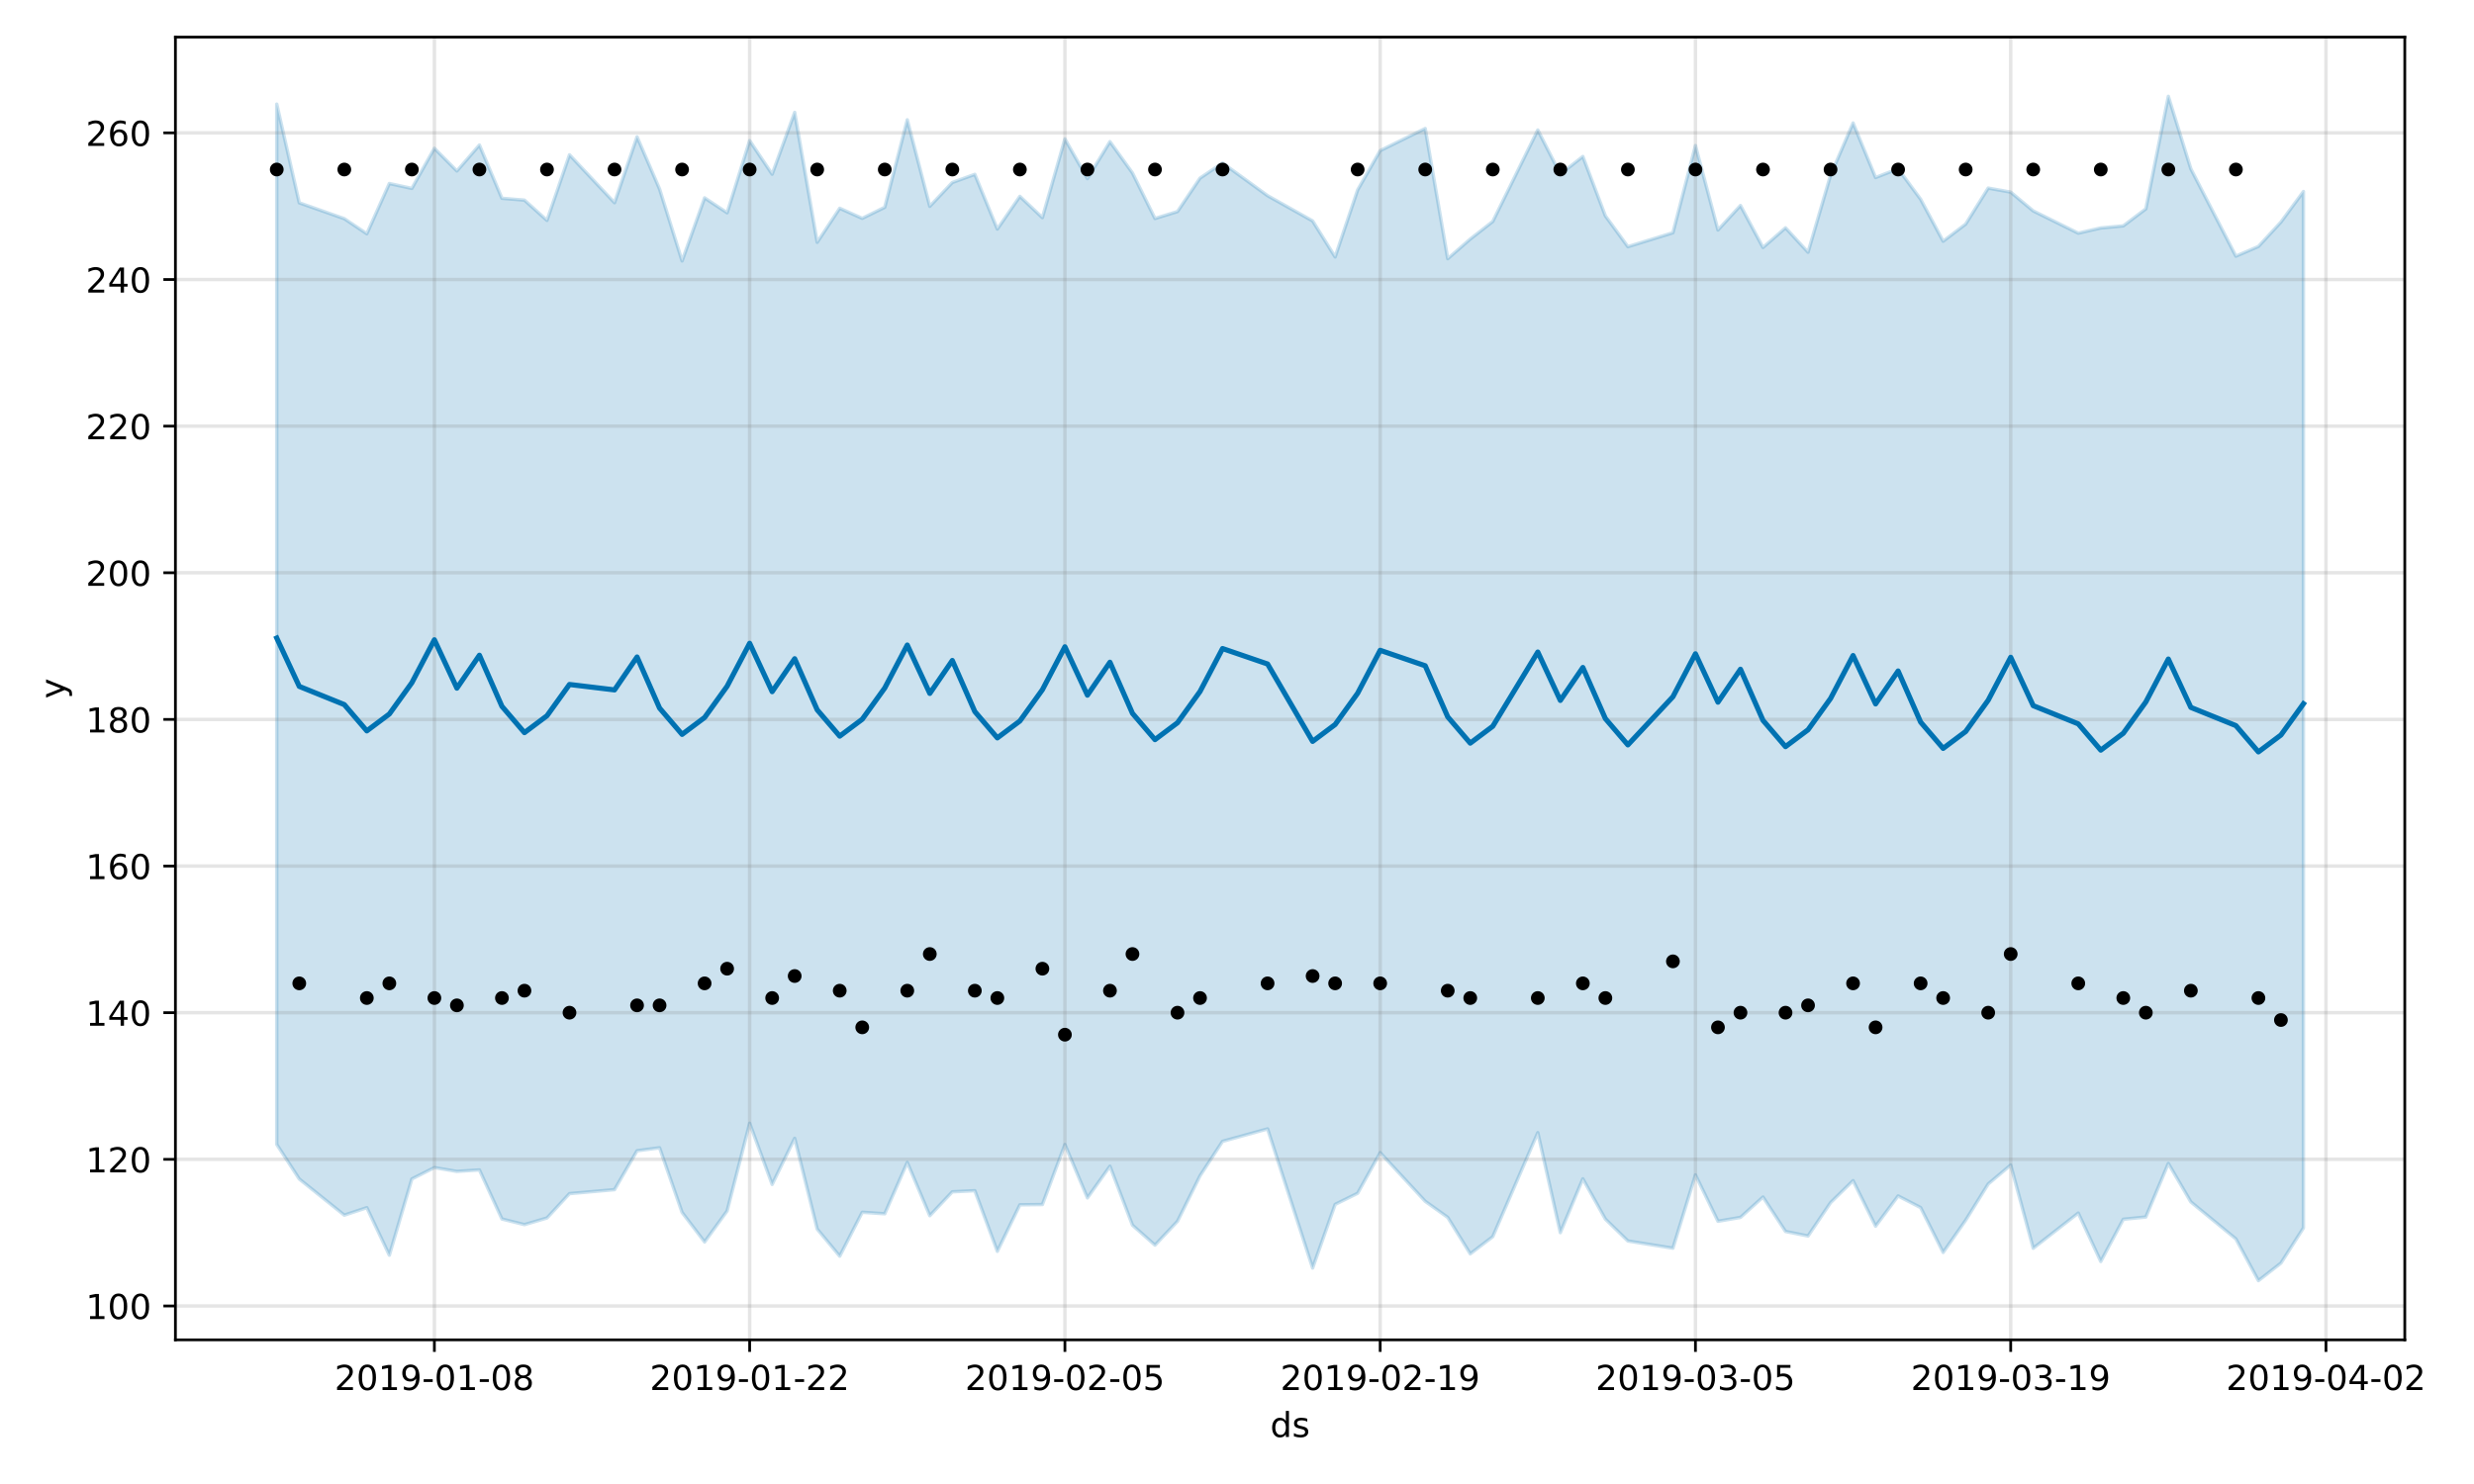 <?xml version="1.0" encoding="utf-8" standalone="no"?>
<!DOCTYPE svg PUBLIC "-//W3C//DTD SVG 1.1//EN"
  "http://www.w3.org/Graphics/SVG/1.1/DTD/svg11.dtd">
<!-- Created with matplotlib (https://matplotlib.org/) -->
<svg height="432pt" version="1.1" viewBox="0 0 720 432" width="720pt" xmlns="http://www.w3.org/2000/svg" xmlns:xlink="http://www.w3.org/1999/xlink">
 <defs>
  <style type="text/css">
*{stroke-linecap:butt;stroke-linejoin:round;}
  </style>
 </defs>
 <g id="figure_1">
  <g id="patch_1">
   <path d="M 0 432 
L 720 432 
L 720 0 
L 0 0 
z
" style="fill:#ffffff;"/>
  </g>
  <g id="axes_1">
   <g id="patch_2">
    <path d="M 51.05 390.04 
L 699.857 390.04 
L 699.857 10.8 
L 51.05 10.8 
z
" style="fill:#ffffff;"/>
   </g>
   <g id="PolyCollection_1">
    <defs>
     <path d="M 80.541 -401.687 
L 80.541 -98.855 
L 87.095 -88.788 
L 100.202 -78.261 
L 106.756 -80.439 
L 113.309 -66.602 
L 119.863 -88.796 
L 126.417 -92.104 
L 132.97 -90.996 
L 139.524 -91.428 
L 146.077 -77.14 
L 152.631 -75.503 
L 159.185 -77.434 
L 165.738 -84.529 
L 178.845 -85.685 
L 185.399 -97.004 
L 191.953 -97.867 
L 198.506 -79.054 
L 205.06 -70.454 
L 211.613 -79.488 
L 218.167 -105.018 
L 224.721 -87.207 
L 231.274 -100.626 
L 237.828 -74.21 
L 244.381 -66.325 
L 250.935 -79.098 
L 257.489 -78.66 
L 264.042 -93.607 
L 270.596 -78.102 
L 277.15 -85.058 
L 283.703 -85.381 
L 290.257 -67.734 
L 296.81 -81.264 
L 303.364 -81.347 
L 309.918 -98.823 
L 316.471 -83.287 
L 323.025 -92.507 
L 329.578 -75.344 
L 336.132 -69.536 
L 342.686 -76.483 
L 349.239 -89.72 
L 355.793 -99.746 
L 368.9 -103.368 
L 382.007 -62.872 
L 388.561 -81.388 
L 395.114 -84.634 
L 401.668 -96.456 
L 414.775 -82.291 
L 421.329 -77.607 
L 427.883 -67.001 
L 434.436 -71.995 
L 447.543 -102.276 
L 454.097 -73.165 
L 460.651 -88.835 
L 467.204 -77.113 
L 473.758 -70.744 
L 486.865 -68.643 
L 493.419 -89.986 
L 499.972 -76.484 
L 506.526 -77.602 
L 513.079 -83.536 
L 519.633 -73.512 
L 526.187 -72.193 
L 532.74 -81.892 
L 539.294 -88.309 
L 545.847 -75.052 
L 552.401 -83.855 
L 558.955 -80.463 
L 565.508 -67.407 
L 572.062 -76.775 
L 578.616 -87.332 
L 585.169 -92.849 
L 591.723 -68.618 
L 604.83 -78.861 
L 611.384 -64.766 
L 617.937 -77.063 
L 624.491 -77.712 
L 631.044 -93.307 
L 637.598 -82.11 
L 650.705 -71.344 
L 657.259 -59.198 
L 663.812 -64.305 
L 670.366 -74.539 
L 670.366 -376.246 
L 670.366 -376.246 
L 663.812 -367.356 
L 657.259 -360.255 
L 650.705 -357.429 
L 637.598 -382.847 
L 631.044 -403.962 
L 624.491 -371.191 
L 617.937 -366.252 
L 611.384 -365.644 
L 604.83 -364.129 
L 591.723 -370.604 
L 585.169 -376.071 
L 578.616 -377.251 
L 572.062 -366.767 
L 565.508 -361.782 
L 558.955 -373.998 
L 552.401 -382.877 
L 545.847 -380.323 
L 539.294 -396.207 
L 532.74 -380.974 
L 526.187 -358.577 
L 519.633 -365.683 
L 513.079 -359.951 
L 506.526 -372.178 
L 499.972 -365.04 
L 493.419 -389.622 
L 486.865 -364.248 
L 473.758 -360.193 
L 467.204 -369.163 
L 460.651 -386.449 
L 454.097 -381.29 
L 447.543 -394.155 
L 434.436 -367.526 
L 427.883 -362.411 
L 421.329 -356.688 
L 414.775 -394.592 
L 401.668 -388.151 
L 395.114 -376.71 
L 388.561 -357.204 
L 382.007 -367.693 
L 368.9 -375.041 
L 355.793 -384.561 
L 349.239 -380.145 
L 342.686 -370.416 
L 336.132 -368.397 
L 329.578 -381.655 
L 323.025 -390.763 
L 316.471 -379.998 
L 309.918 -391.562 
L 303.364 -368.648 
L 296.81 -374.839 
L 290.257 -365.319 
L 283.703 -381.246 
L 277.15 -378.876 
L 270.596 -371.935 
L 264.042 -397.124 
L 257.489 -371.662 
L 250.935 -368.442 
L 244.381 -371.371 
L 237.828 -361.464 
L 231.274 -399.286 
L 224.721 -381.29 
L 218.167 -391.062 
L 211.613 -370.054 
L 205.06 -374.403 
L 198.506 -356.038 
L 191.953 -376.979 
L 185.399 -392.167 
L 178.845 -372.989 
L 165.738 -386.935 
L 159.185 -367.844 
L 152.631 -373.746 
L 146.077 -374.28 
L 139.524 -389.777 
L 132.97 -382.23 
L 126.417 -388.834 
L 119.863 -377.155 
L 113.309 -378.583 
L 106.756 -363.957 
L 100.202 -368.35 
L 87.095 -372.964 
L 80.541 -401.687 
z
" id="m3736858518" style="stroke:#0072b2;stroke-opacity:0.2;"/>
    </defs>
    <g clip-path="url(#pa69d26c809)">
     <use style="fill:#0072b2;fill-opacity:0.2;stroke:#0072b2;stroke-opacity:0.2;" x="0" xlink:href="#m3736858518" y="432"/>
    </g>
   </g>
   <g id="matplotlib.axis_1">
    <g id="xtick_1">
     <g id="line2d_1">
      <path clip-path="url(#pa69d26c809)" d="M 126.417 390.04 
L 126.417 10.8 
" style="fill:none;stroke:#808080;stroke-linecap:square;stroke-opacity:0.2;"/>
     </g>
     <g id="line2d_2">
      <defs>
       <path d="M 0 0 
L 0 3.5 
" id="m676ea381b7" style="stroke:#000000;stroke-width:0.8;"/>
      </defs>
      <g>
       <use style="stroke:#000000;stroke-width:0.8;" x="126.417" xlink:href="#m676ea381b7" y="390.04"/>
      </g>
     </g>
     <g id="text_1">
      <!-- 2019-01-08 -->
      <defs>
       <path d="M 19.188 8.297 
L 53.609 8.297 
L 53.609 0 
L 7.328 0 
L 7.328 8.297 
Q 12.938 14.109 22.625 23.891 
Q 32.328 33.688 34.812 36.531 
Q 39.547 41.844 41.422 45.531 
Q 43.312 49.219 43.312 52.781 
Q 43.312 58.594 39.234 62.25 
Q 35.156 65.922 28.609 65.922 
Q 23.969 65.922 18.812 64.312 
Q 13.672 62.703 7.812 59.422 
L 7.812 69.391 
Q 13.766 71.781 18.938 73 
Q 24.125 74.219 28.422 74.219 
Q 39.75 74.219 46.484 68.547 
Q 53.219 62.891 53.219 53.422 
Q 53.219 48.922 51.531 44.891 
Q 49.859 40.875 45.406 35.406 
Q 44.188 33.984 37.641 27.219 
Q 31.109 20.453 19.188 8.297 
z
" id="DejaVuSans-50"/>
       <path d="M 31.781 66.406 
Q 24.172 66.406 20.328 58.906 
Q 16.5 51.422 16.5 36.375 
Q 16.5 21.391 20.328 13.891 
Q 24.172 6.391 31.781 6.391 
Q 39.453 6.391 43.281 13.891 
Q 47.125 21.391 47.125 36.375 
Q 47.125 51.422 43.281 58.906 
Q 39.453 66.406 31.781 66.406 
z
M 31.781 74.219 
Q 44.047 74.219 50.516 64.516 
Q 56.984 54.828 56.984 36.375 
Q 56.984 17.969 50.516 8.266 
Q 44.047 -1.422 31.781 -1.422 
Q 19.531 -1.422 13.062 8.266 
Q 6.594 17.969 6.594 36.375 
Q 6.594 54.828 13.062 64.516 
Q 19.531 74.219 31.781 74.219 
z
" id="DejaVuSans-48"/>
       <path d="M 12.406 8.297 
L 28.516 8.297 
L 28.516 63.922 
L 10.984 60.406 
L 10.984 69.391 
L 28.422 72.906 
L 38.281 72.906 
L 38.281 8.297 
L 54.391 8.297 
L 54.391 0 
L 12.406 0 
z
" id="DejaVuSans-49"/>
       <path d="M 10.984 1.516 
L 10.984 10.5 
Q 14.703 8.734 18.5 7.812 
Q 22.312 6.891 25.984 6.891 
Q 35.75 6.891 40.891 13.453 
Q 46.047 20.016 46.781 33.406 
Q 43.953 29.203 39.594 26.953 
Q 35.25 24.703 29.984 24.703 
Q 19.047 24.703 12.672 31.312 
Q 6.297 37.938 6.297 49.422 
Q 6.297 60.641 12.938 67.422 
Q 19.578 74.219 30.609 74.219 
Q 43.266 74.219 49.922 64.516 
Q 56.594 54.828 56.594 36.375 
Q 56.594 19.141 48.406 8.859 
Q 40.234 -1.422 26.422 -1.422 
Q 22.703 -1.422 18.891 -0.688 
Q 15.094 0.047 10.984 1.516 
z
M 30.609 32.422 
Q 37.25 32.422 41.125 36.953 
Q 45.016 41.5 45.016 49.422 
Q 45.016 57.281 41.125 61.844 
Q 37.25 66.406 30.609 66.406 
Q 23.969 66.406 20.094 61.844 
Q 16.219 57.281 16.219 49.422 
Q 16.219 41.5 20.094 36.953 
Q 23.969 32.422 30.609 32.422 
z
" id="DejaVuSans-57"/>
       <path d="M 4.891 31.391 
L 31.203 31.391 
L 31.203 23.391 
L 4.891 23.391 
z
" id="DejaVuSans-45"/>
       <path d="M 31.781 34.625 
Q 24.75 34.625 20.719 30.859 
Q 16.703 27.094 16.703 20.516 
Q 16.703 13.922 20.719 10.156 
Q 24.75 6.391 31.781 6.391 
Q 38.812 6.391 42.859 10.172 
Q 46.922 13.969 46.922 20.516 
Q 46.922 27.094 42.891 30.859 
Q 38.875 34.625 31.781 34.625 
z
M 21.922 38.812 
Q 15.578 40.375 12.031 44.719 
Q 8.5 49.078 8.5 55.328 
Q 8.5 64.062 14.719 69.141 
Q 20.953 74.219 31.781 74.219 
Q 42.672 74.219 48.875 69.141 
Q 55.078 64.062 55.078 55.328 
Q 55.078 49.078 51.531 44.719 
Q 48 40.375 41.703 38.812 
Q 48.828 37.156 52.797 32.312 
Q 56.781 27.484 56.781 20.516 
Q 56.781 9.906 50.312 4.234 
Q 43.844 -1.422 31.781 -1.422 
Q 19.734 -1.422 13.25 4.234 
Q 6.781 9.906 6.781 20.516 
Q 6.781 27.484 10.781 32.312 
Q 14.797 37.156 21.922 38.812 
z
M 18.312 54.391 
Q 18.312 48.734 21.844 45.562 
Q 25.391 42.391 31.781 42.391 
Q 38.141 42.391 41.719 45.562 
Q 45.312 48.734 45.312 54.391 
Q 45.312 60.062 41.719 63.234 
Q 38.141 66.406 31.781 66.406 
Q 25.391 66.406 21.844 63.234 
Q 18.312 60.062 18.312 54.391 
z
" id="DejaVuSans-56"/>
      </defs>
      <g transform="translate(97.359 404.638)scale(0.1 -0.1)">
       <use xlink:href="#DejaVuSans-50"/>
       <use x="63.623" xlink:href="#DejaVuSans-48"/>
       <use x="127.246" xlink:href="#DejaVuSans-49"/>
       <use x="190.869" xlink:href="#DejaVuSans-57"/>
       <use x="254.492" xlink:href="#DejaVuSans-45"/>
       <use x="290.576" xlink:href="#DejaVuSans-48"/>
       <use x="354.199" xlink:href="#DejaVuSans-49"/>
       <use x="417.822" xlink:href="#DejaVuSans-45"/>
       <use x="453.906" xlink:href="#DejaVuSans-48"/>
       <use x="517.529" xlink:href="#DejaVuSans-56"/>
      </g>
     </g>
    </g>
    <g id="xtick_2">
     <g id="line2d_3">
      <path clip-path="url(#pa69d26c809)" d="M 218.167 390.04 
L 218.167 10.8 
" style="fill:none;stroke:#808080;stroke-linecap:square;stroke-opacity:0.2;"/>
     </g>
     <g id="line2d_4">
      <g>
       <use style="stroke:#000000;stroke-width:0.8;" x="218.167" xlink:href="#m676ea381b7" y="390.04"/>
      </g>
     </g>
     <g id="text_2">
      <!-- 2019-01-22 -->
      <g transform="translate(189.109 404.638)scale(0.1 -0.1)">
       <use xlink:href="#DejaVuSans-50"/>
       <use x="63.623" xlink:href="#DejaVuSans-48"/>
       <use x="127.246" xlink:href="#DejaVuSans-49"/>
       <use x="190.869" xlink:href="#DejaVuSans-57"/>
       <use x="254.492" xlink:href="#DejaVuSans-45"/>
       <use x="290.576" xlink:href="#DejaVuSans-48"/>
       <use x="354.199" xlink:href="#DejaVuSans-49"/>
       <use x="417.822" xlink:href="#DejaVuSans-45"/>
       <use x="453.906" xlink:href="#DejaVuSans-50"/>
       <use x="517.529" xlink:href="#DejaVuSans-50"/>
      </g>
     </g>
    </g>
    <g id="xtick_3">
     <g id="line2d_5">
      <path clip-path="url(#pa69d26c809)" d="M 309.918 390.04 
L 309.918 10.8 
" style="fill:none;stroke:#808080;stroke-linecap:square;stroke-opacity:0.2;"/>
     </g>
     <g id="line2d_6">
      <g>
       <use style="stroke:#000000;stroke-width:0.8;" x="309.918" xlink:href="#m676ea381b7" y="390.04"/>
      </g>
     </g>
     <g id="text_3">
      <!-- 2019-02-05 -->
      <defs>
       <path d="M 10.797 72.906 
L 49.516 72.906 
L 49.516 64.594 
L 19.828 64.594 
L 19.828 46.734 
Q 21.969 47.469 24.109 47.828 
Q 26.266 48.188 28.422 48.188 
Q 40.625 48.188 47.75 41.5 
Q 54.891 34.812 54.891 23.391 
Q 54.891 11.625 47.562 5.094 
Q 40.234 -1.422 26.906 -1.422 
Q 22.312 -1.422 17.547 -0.641 
Q 12.797 0.141 7.719 1.703 
L 7.719 11.625 
Q 12.109 9.234 16.797 8.062 
Q 21.484 6.891 26.703 6.891 
Q 35.156 6.891 40.078 11.328 
Q 45.016 15.766 45.016 23.391 
Q 45.016 31 40.078 35.438 
Q 35.156 39.891 26.703 39.891 
Q 22.75 39.891 18.812 39.016 
Q 14.891 38.141 10.797 36.281 
z
" id="DejaVuSans-53"/>
      </defs>
      <g transform="translate(280.86 404.638)scale(0.1 -0.1)">
       <use xlink:href="#DejaVuSans-50"/>
       <use x="63.623" xlink:href="#DejaVuSans-48"/>
       <use x="127.246" xlink:href="#DejaVuSans-49"/>
       <use x="190.869" xlink:href="#DejaVuSans-57"/>
       <use x="254.492" xlink:href="#DejaVuSans-45"/>
       <use x="290.576" xlink:href="#DejaVuSans-48"/>
       <use x="354.199" xlink:href="#DejaVuSans-50"/>
       <use x="417.822" xlink:href="#DejaVuSans-45"/>
       <use x="453.906" xlink:href="#DejaVuSans-48"/>
       <use x="517.529" xlink:href="#DejaVuSans-53"/>
      </g>
     </g>
    </g>
    <g id="xtick_4">
     <g id="line2d_7">
      <path clip-path="url(#pa69d26c809)" d="M 401.668 390.04 
L 401.668 10.8 
" style="fill:none;stroke:#808080;stroke-linecap:square;stroke-opacity:0.2;"/>
     </g>
     <g id="line2d_8">
      <g>
       <use style="stroke:#000000;stroke-width:0.8;" x="401.668" xlink:href="#m676ea381b7" y="390.04"/>
      </g>
     </g>
     <g id="text_4">
      <!-- 2019-02-19 -->
      <g transform="translate(372.61 404.638)scale(0.1 -0.1)">
       <use xlink:href="#DejaVuSans-50"/>
       <use x="63.623" xlink:href="#DejaVuSans-48"/>
       <use x="127.246" xlink:href="#DejaVuSans-49"/>
       <use x="190.869" xlink:href="#DejaVuSans-57"/>
       <use x="254.492" xlink:href="#DejaVuSans-45"/>
       <use x="290.576" xlink:href="#DejaVuSans-48"/>
       <use x="354.199" xlink:href="#DejaVuSans-50"/>
       <use x="417.822" xlink:href="#DejaVuSans-45"/>
       <use x="453.906" xlink:href="#DejaVuSans-49"/>
       <use x="517.529" xlink:href="#DejaVuSans-57"/>
      </g>
     </g>
    </g>
    <g id="xtick_5">
     <g id="line2d_9">
      <path clip-path="url(#pa69d26c809)" d="M 493.419 390.04 
L 493.419 10.8 
" style="fill:none;stroke:#808080;stroke-linecap:square;stroke-opacity:0.2;"/>
     </g>
     <g id="line2d_10">
      <g>
       <use style="stroke:#000000;stroke-width:0.8;" x="493.419" xlink:href="#m676ea381b7" y="390.04"/>
      </g>
     </g>
     <g id="text_5">
      <!-- 2019-03-05 -->
      <defs>
       <path d="M 40.578 39.312 
Q 47.656 37.797 51.625 33 
Q 55.609 28.219 55.609 21.188 
Q 55.609 10.406 48.188 4.484 
Q 40.766 -1.422 27.094 -1.422 
Q 22.516 -1.422 17.656 -0.516 
Q 12.797 0.391 7.625 2.203 
L 7.625 11.719 
Q 11.719 9.328 16.594 8.109 
Q 21.484 6.891 26.812 6.891 
Q 36.078 6.891 40.938 10.547 
Q 45.797 14.203 45.797 21.188 
Q 45.797 27.641 41.281 31.266 
Q 36.766 34.906 28.719 34.906 
L 20.219 34.906 
L 20.219 43.016 
L 29.109 43.016 
Q 36.375 43.016 40.234 45.922 
Q 44.094 48.828 44.094 54.297 
Q 44.094 59.906 40.109 62.906 
Q 36.141 65.922 28.719 65.922 
Q 24.656 65.922 20.016 65.031 
Q 15.375 64.156 9.812 62.312 
L 9.812 71.094 
Q 15.438 72.656 20.344 73.438 
Q 25.25 74.219 29.594 74.219 
Q 40.828 74.219 47.359 69.109 
Q 53.906 64.016 53.906 55.328 
Q 53.906 49.266 50.438 45.094 
Q 46.969 40.922 40.578 39.312 
z
" id="DejaVuSans-51"/>
      </defs>
      <g transform="translate(464.361 404.638)scale(0.1 -0.1)">
       <use xlink:href="#DejaVuSans-50"/>
       <use x="63.623" xlink:href="#DejaVuSans-48"/>
       <use x="127.246" xlink:href="#DejaVuSans-49"/>
       <use x="190.869" xlink:href="#DejaVuSans-57"/>
       <use x="254.492" xlink:href="#DejaVuSans-45"/>
       <use x="290.576" xlink:href="#DejaVuSans-48"/>
       <use x="354.199" xlink:href="#DejaVuSans-51"/>
       <use x="417.822" xlink:href="#DejaVuSans-45"/>
       <use x="453.906" xlink:href="#DejaVuSans-48"/>
       <use x="517.529" xlink:href="#DejaVuSans-53"/>
      </g>
     </g>
    </g>
    <g id="xtick_6">
     <g id="line2d_11">
      <path clip-path="url(#pa69d26c809)" d="M 585.169 390.04 
L 585.169 10.8 
" style="fill:none;stroke:#808080;stroke-linecap:square;stroke-opacity:0.2;"/>
     </g>
     <g id="line2d_12">
      <g>
       <use style="stroke:#000000;stroke-width:0.8;" x="585.169" xlink:href="#m676ea381b7" y="390.04"/>
      </g>
     </g>
     <g id="text_6">
      <!-- 2019-03-19 -->
      <g transform="translate(556.111 404.638)scale(0.1 -0.1)">
       <use xlink:href="#DejaVuSans-50"/>
       <use x="63.623" xlink:href="#DejaVuSans-48"/>
       <use x="127.246" xlink:href="#DejaVuSans-49"/>
       <use x="190.869" xlink:href="#DejaVuSans-57"/>
       <use x="254.492" xlink:href="#DejaVuSans-45"/>
       <use x="290.576" xlink:href="#DejaVuSans-48"/>
       <use x="354.199" xlink:href="#DejaVuSans-51"/>
       <use x="417.822" xlink:href="#DejaVuSans-45"/>
       <use x="453.906" xlink:href="#DejaVuSans-49"/>
       <use x="517.529" xlink:href="#DejaVuSans-57"/>
      </g>
     </g>
    </g>
    <g id="xtick_7">
     <g id="line2d_13">
      <path clip-path="url(#pa69d26c809)" d="M 676.92 390.04 
L 676.92 10.8 
" style="fill:none;stroke:#808080;stroke-linecap:square;stroke-opacity:0.2;"/>
     </g>
     <g id="line2d_14">
      <g>
       <use style="stroke:#000000;stroke-width:0.8;" x="676.92" xlink:href="#m676ea381b7" y="390.04"/>
      </g>
     </g>
     <g id="text_7">
      <!-- 2019-04-02 -->
      <defs>
       <path d="M 37.797 64.312 
L 12.891 25.391 
L 37.797 25.391 
z
M 35.203 72.906 
L 47.609 72.906 
L 47.609 25.391 
L 58.016 25.391 
L 58.016 17.188 
L 47.609 17.188 
L 47.609 0 
L 37.797 0 
L 37.797 17.188 
L 4.891 17.188 
L 4.891 26.703 
z
" id="DejaVuSans-52"/>
      </defs>
      <g transform="translate(647.862 404.638)scale(0.1 -0.1)">
       <use xlink:href="#DejaVuSans-50"/>
       <use x="63.623" xlink:href="#DejaVuSans-48"/>
       <use x="127.246" xlink:href="#DejaVuSans-49"/>
       <use x="190.869" xlink:href="#DejaVuSans-57"/>
       <use x="254.492" xlink:href="#DejaVuSans-45"/>
       <use x="290.576" xlink:href="#DejaVuSans-48"/>
       <use x="354.199" xlink:href="#DejaVuSans-52"/>
       <use x="417.822" xlink:href="#DejaVuSans-45"/>
       <use x="453.906" xlink:href="#DejaVuSans-48"/>
       <use x="517.529" xlink:href="#DejaVuSans-50"/>
      </g>
     </g>
    </g>
    <g id="text_8">
     <!-- ds -->
     <defs>
      <path d="M 45.406 46.391 
L 45.406 75.984 
L 54.391 75.984 
L 54.391 0 
L 45.406 0 
L 45.406 8.203 
Q 42.578 3.328 38.25 0.953 
Q 33.938 -1.422 27.875 -1.422 
Q 17.969 -1.422 11.734 6.484 
Q 5.516 14.406 5.516 27.297 
Q 5.516 40.188 11.734 48.094 
Q 17.969 56 27.875 56 
Q 33.938 56 38.25 53.625 
Q 42.578 51.266 45.406 46.391 
z
M 14.797 27.297 
Q 14.797 17.391 18.875 11.75 
Q 22.953 6.109 30.078 6.109 
Q 37.203 6.109 41.297 11.75 
Q 45.406 17.391 45.406 27.297 
Q 45.406 37.203 41.297 42.844 
Q 37.203 48.484 30.078 48.484 
Q 22.953 48.484 18.875 42.844 
Q 14.797 37.203 14.797 27.297 
z
" id="DejaVuSans-100"/>
      <path d="M 44.281 53.078 
L 44.281 44.578 
Q 40.484 46.531 36.375 47.5 
Q 32.281 48.484 27.875 48.484 
Q 21.188 48.484 17.844 46.438 
Q 14.5 44.391 14.5 40.281 
Q 14.5 37.156 16.891 35.375 
Q 19.281 33.594 26.516 31.984 
L 29.594 31.297 
Q 39.156 29.25 43.188 25.516 
Q 47.219 21.781 47.219 15.094 
Q 47.219 7.469 41.188 3.016 
Q 35.156 -1.422 24.609 -1.422 
Q 20.219 -1.422 15.453 -0.562 
Q 10.688 0.297 5.422 2 
L 5.422 11.281 
Q 10.406 8.688 15.234 7.391 
Q 20.062 6.109 24.812 6.109 
Q 31.156 6.109 34.562 8.281 
Q 37.984 10.453 37.984 14.406 
Q 37.984 18.062 35.516 20.016 
Q 33.062 21.969 24.703 23.781 
L 21.578 24.516 
Q 13.234 26.266 9.516 29.906 
Q 5.812 33.547 5.812 39.891 
Q 5.812 47.609 11.281 51.797 
Q 16.75 56 26.812 56 
Q 31.781 56 36.172 55.266 
Q 40.578 54.547 44.281 53.078 
z
" id="DejaVuSans-115"/>
     </defs>
     <g transform="translate(369.675 418.317)scale(0.1 -0.1)">
      <use xlink:href="#DejaVuSans-100"/>
      <use x="63.477" xlink:href="#DejaVuSans-115"/>
     </g>
    </g>
   </g>
   <g id="matplotlib.axis_2">
    <g id="ytick_1">
     <g id="line2d_15">
      <path clip-path="url(#pa69d26c809)" d="M 51.05 380.172 
L 699.857 380.172 
" style="fill:none;stroke:#808080;stroke-linecap:square;stroke-opacity:0.2;"/>
     </g>
     <g id="line2d_16">
      <defs>
       <path d="M 0 0 
L -3.5 0 
" id="m60ace1825d" style="stroke:#000000;stroke-width:0.8;"/>
      </defs>
      <g>
       <use style="stroke:#000000;stroke-width:0.8;" x="51.05" xlink:href="#m60ace1825d" y="380.172"/>
      </g>
     </g>
     <g id="text_9">
      <!-- 100 -->
      <g transform="translate(24.962 383.971)scale(0.1 -0.1)">
       <use xlink:href="#DejaVuSans-49"/>
       <use x="63.623" xlink:href="#DejaVuSans-48"/>
       <use x="127.246" xlink:href="#DejaVuSans-48"/>
      </g>
     </g>
    </g>
    <g id="ytick_2">
     <g id="line2d_17">
      <path clip-path="url(#pa69d26c809)" d="M 51.05 337.485 
L 699.857 337.485 
" style="fill:none;stroke:#808080;stroke-linecap:square;stroke-opacity:0.2;"/>
     </g>
     <g id="line2d_18">
      <g>
       <use style="stroke:#000000;stroke-width:0.8;" x="51.05" xlink:href="#m60ace1825d" y="337.485"/>
      </g>
     </g>
     <g id="text_10">
      <!-- 120 -->
      <g transform="translate(24.962 341.284)scale(0.1 -0.1)">
       <use xlink:href="#DejaVuSans-49"/>
       <use x="63.623" xlink:href="#DejaVuSans-50"/>
       <use x="127.246" xlink:href="#DejaVuSans-48"/>
      </g>
     </g>
    </g>
    <g id="ytick_3">
     <g id="line2d_19">
      <path clip-path="url(#pa69d26c809)" d="M 51.05 294.798 
L 699.857 294.798 
" style="fill:none;stroke:#808080;stroke-linecap:square;stroke-opacity:0.2;"/>
     </g>
     <g id="line2d_20">
      <g>
       <use style="stroke:#000000;stroke-width:0.8;" x="51.05" xlink:href="#m60ace1825d" y="294.798"/>
      </g>
     </g>
     <g id="text_11">
      <!-- 140 -->
      <g transform="translate(24.962 298.597)scale(0.1 -0.1)">
       <use xlink:href="#DejaVuSans-49"/>
       <use x="63.623" xlink:href="#DejaVuSans-52"/>
       <use x="127.246" xlink:href="#DejaVuSans-48"/>
      </g>
     </g>
    </g>
    <g id="ytick_4">
     <g id="line2d_21">
      <path clip-path="url(#pa69d26c809)" d="M 51.05 252.111 
L 699.857 252.111 
" style="fill:none;stroke:#808080;stroke-linecap:square;stroke-opacity:0.2;"/>
     </g>
     <g id="line2d_22">
      <g>
       <use style="stroke:#000000;stroke-width:0.8;" x="51.05" xlink:href="#m60ace1825d" y="252.111"/>
      </g>
     </g>
     <g id="text_12">
      <!-- 160 -->
      <defs>
       <path d="M 33.016 40.375 
Q 26.375 40.375 22.484 35.828 
Q 18.609 31.297 18.609 23.391 
Q 18.609 15.531 22.484 10.953 
Q 26.375 6.391 33.016 6.391 
Q 39.656 6.391 43.531 10.953 
Q 47.406 15.531 47.406 23.391 
Q 47.406 31.297 43.531 35.828 
Q 39.656 40.375 33.016 40.375 
z
M 52.594 71.297 
L 52.594 62.312 
Q 48.875 64.062 45.094 64.984 
Q 41.312 65.922 37.594 65.922 
Q 27.828 65.922 22.672 59.328 
Q 17.531 52.734 16.797 39.406 
Q 19.672 43.656 24.016 45.922 
Q 28.375 48.188 33.594 48.188 
Q 44.578 48.188 50.953 41.516 
Q 57.328 34.859 57.328 23.391 
Q 57.328 12.156 50.688 5.359 
Q 44.047 -1.422 33.016 -1.422 
Q 20.359 -1.422 13.672 8.266 
Q 6.984 17.969 6.984 36.375 
Q 6.984 53.656 15.188 63.938 
Q 23.391 74.219 37.203 74.219 
Q 40.922 74.219 44.703 73.484 
Q 48.484 72.75 52.594 71.297 
z
" id="DejaVuSans-54"/>
      </defs>
      <g transform="translate(24.962 255.911)scale(0.1 -0.1)">
       <use xlink:href="#DejaVuSans-49"/>
       <use x="63.623" xlink:href="#DejaVuSans-54"/>
       <use x="127.246" xlink:href="#DejaVuSans-48"/>
      </g>
     </g>
    </g>
    <g id="ytick_5">
     <g id="line2d_23">
      <path clip-path="url(#pa69d26c809)" d="M 51.05 209.425 
L 699.857 209.425 
" style="fill:none;stroke:#808080;stroke-linecap:square;stroke-opacity:0.2;"/>
     </g>
     <g id="line2d_24">
      <g>
       <use style="stroke:#000000;stroke-width:0.8;" x="51.05" xlink:href="#m60ace1825d" y="209.425"/>
      </g>
     </g>
     <g id="text_13">
      <!-- 180 -->
      <g transform="translate(24.962 213.224)scale(0.1 -0.1)">
       <use xlink:href="#DejaVuSans-49"/>
       <use x="63.623" xlink:href="#DejaVuSans-56"/>
       <use x="127.246" xlink:href="#DejaVuSans-48"/>
      </g>
     </g>
    </g>
    <g id="ytick_6">
     <g id="line2d_25">
      <path clip-path="url(#pa69d26c809)" d="M 51.05 166.738 
L 699.857 166.738 
" style="fill:none;stroke:#808080;stroke-linecap:square;stroke-opacity:0.2;"/>
     </g>
     <g id="line2d_26">
      <g>
       <use style="stroke:#000000;stroke-width:0.8;" x="51.05" xlink:href="#m60ace1825d" y="166.738"/>
      </g>
     </g>
     <g id="text_14">
      <!-- 200 -->
      <g transform="translate(24.962 170.537)scale(0.1 -0.1)">
       <use xlink:href="#DejaVuSans-50"/>
       <use x="63.623" xlink:href="#DejaVuSans-48"/>
       <use x="127.246" xlink:href="#DejaVuSans-48"/>
      </g>
     </g>
    </g>
    <g id="ytick_7">
     <g id="line2d_27">
      <path clip-path="url(#pa69d26c809)" d="M 51.05 124.051 
L 699.857 124.051 
" style="fill:none;stroke:#808080;stroke-linecap:square;stroke-opacity:0.2;"/>
     </g>
     <g id="line2d_28">
      <g>
       <use style="stroke:#000000;stroke-width:0.8;" x="51.05" xlink:href="#m60ace1825d" y="124.051"/>
      </g>
     </g>
     <g id="text_15">
      <!-- 220 -->
      <g transform="translate(24.962 127.85)scale(0.1 -0.1)">
       <use xlink:href="#DejaVuSans-50"/>
       <use x="63.623" xlink:href="#DejaVuSans-50"/>
       <use x="127.246" xlink:href="#DejaVuSans-48"/>
      </g>
     </g>
    </g>
    <g id="ytick_8">
     <g id="line2d_29">
      <path clip-path="url(#pa69d26c809)" d="M 51.05 81.364 
L 699.857 81.364 
" style="fill:none;stroke:#808080;stroke-linecap:square;stroke-opacity:0.2;"/>
     </g>
     <g id="line2d_30">
      <g>
       <use style="stroke:#000000;stroke-width:0.8;" x="51.05" xlink:href="#m60ace1825d" y="81.364"/>
      </g>
     </g>
     <g id="text_16">
      <!-- 240 -->
      <g transform="translate(24.962 85.164)scale(0.1 -0.1)">
       <use xlink:href="#DejaVuSans-50"/>
       <use x="63.623" xlink:href="#DejaVuSans-52"/>
       <use x="127.246" xlink:href="#DejaVuSans-48"/>
      </g>
     </g>
    </g>
    <g id="ytick_9">
     <g id="line2d_31">
      <path clip-path="url(#pa69d26c809)" d="M 51.05 38.678 
L 699.857 38.678 
" style="fill:none;stroke:#808080;stroke-linecap:square;stroke-opacity:0.2;"/>
     </g>
     <g id="line2d_32">
      <g>
       <use style="stroke:#000000;stroke-width:0.8;" x="51.05" xlink:href="#m60ace1825d" y="38.678"/>
      </g>
     </g>
     <g id="text_17">
      <!-- 260 -->
      <g transform="translate(24.962 42.477)scale(0.1 -0.1)">
       <use xlink:href="#DejaVuSans-50"/>
       <use x="63.623" xlink:href="#DejaVuSans-54"/>
       <use x="127.246" xlink:href="#DejaVuSans-48"/>
      </g>
     </g>
    </g>
    <g id="text_18">
     <!-- y -->
     <defs>
      <path d="M 32.172 -5.078 
Q 28.375 -14.844 24.75 -17.812 
Q 21.141 -20.797 15.094 -20.797 
L 7.906 -20.797 
L 7.906 -13.281 
L 13.188 -13.281 
Q 16.891 -13.281 18.938 -11.516 
Q 21 -9.766 23.484 -3.219 
L 25.094 0.875 
L 2.984 54.688 
L 12.5 54.688 
L 29.594 11.922 
L 46.688 54.688 
L 56.203 54.688 
z
" id="DejaVuSans-121"/>
     </defs>
     <g transform="translate(18.883 203.379)rotate(-90)scale(0.1 -0.1)">
      <use xlink:href="#DejaVuSans-121"/>
     </g>
    </g>
   </g>
   <g id="line2d_33">
    <defs>
     <path d="M 0 1.5 
C 0.398 1.5 0.779 1.342 1.061 1.061 
C 1.342 0.779 1.5 0.398 1.5 0 
C 1.5 -0.398 1.342 -0.779 1.061 -1.061 
C 0.779 -1.342 0.398 -1.5 0 -1.5 
C -0.398 -1.5 -0.779 -1.342 -1.061 -1.061 
C -1.342 -0.779 -1.5 -0.398 -1.5 0 
C -1.5 0.398 -1.342 0.779 -1.061 1.061 
C -0.779 1.342 -0.398 1.5 0 1.5 
z
" id="m7781a44d38" style="stroke:#000000;"/>
    </defs>
    <g clip-path="url(#pa69d26c809)">
     <use style="stroke:#000000;" x="80.541" xlink:href="#m7781a44d38" y="49.349"/>
     <use style="stroke:#000000;" x="87.095" xlink:href="#m7781a44d38" y="286.261"/>
     <use style="stroke:#000000;" x="100.202" xlink:href="#m7781a44d38" y="49.349"/>
     <use style="stroke:#000000;" x="106.756" xlink:href="#m7781a44d38" y="290.529"/>
     <use style="stroke:#000000;" x="113.309" xlink:href="#m7781a44d38" y="286.261"/>
     <use style="stroke:#000000;" x="119.863" xlink:href="#m7781a44d38" y="49.349"/>
     <use style="stroke:#000000;" x="126.417" xlink:href="#m7781a44d38" y="290.529"/>
     <use style="stroke:#000000;" x="132.97" xlink:href="#m7781a44d38" y="292.664"/>
     <use style="stroke:#000000;" x="139.524" xlink:href="#m7781a44d38" y="49.349"/>
     <use style="stroke:#000000;" x="146.077" xlink:href="#m7781a44d38" y="290.529"/>
     <use style="stroke:#000000;" x="152.631" xlink:href="#m7781a44d38" y="288.395"/>
     <use style="stroke:#000000;" x="159.185" xlink:href="#m7781a44d38" y="49.349"/>
     <use style="stroke:#000000;" x="165.738" xlink:href="#m7781a44d38" y="294.798"/>
     <use style="stroke:#000000;" x="178.845" xlink:href="#m7781a44d38" y="49.349"/>
     <use style="stroke:#000000;" x="185.399" xlink:href="#m7781a44d38" y="292.664"/>
     <use style="stroke:#000000;" x="191.953" xlink:href="#m7781a44d38" y="292.664"/>
     <use style="stroke:#000000;" x="198.506" xlink:href="#m7781a44d38" y="49.349"/>
     <use style="stroke:#000000;" x="205.06" xlink:href="#m7781a44d38" y="286.261"/>
     <use style="stroke:#000000;" x="211.613" xlink:href="#m7781a44d38" y="281.992"/>
     <use style="stroke:#000000;" x="218.167" xlink:href="#m7781a44d38" y="49.349"/>
     <use style="stroke:#000000;" x="224.721" xlink:href="#m7781a44d38" y="290.529"/>
     <use style="stroke:#000000;" x="231.274" xlink:href="#m7781a44d38" y="284.126"/>
     <use style="stroke:#000000;" x="237.828" xlink:href="#m7781a44d38" y="49.349"/>
     <use style="stroke:#000000;" x="244.381" xlink:href="#m7781a44d38" y="288.395"/>
     <use style="stroke:#000000;" x="250.935" xlink:href="#m7781a44d38" y="299.067"/>
     <use style="stroke:#000000;" x="257.489" xlink:href="#m7781a44d38" y="49.349"/>
     <use style="stroke:#000000;" x="264.042" xlink:href="#m7781a44d38" y="288.395"/>
     <use style="stroke:#000000;" x="270.596" xlink:href="#m7781a44d38" y="277.723"/>
     <use style="stroke:#000000;" x="277.15" xlink:href="#m7781a44d38" y="49.349"/>
     <use style="stroke:#000000;" x="283.703" xlink:href="#m7781a44d38" y="288.395"/>
     <use style="stroke:#000000;" x="290.257" xlink:href="#m7781a44d38" y="290.529"/>
     <use style="stroke:#000000;" x="296.81" xlink:href="#m7781a44d38" y="49.349"/>
     <use style="stroke:#000000;" x="303.364" xlink:href="#m7781a44d38" y="281.992"/>
     <use style="stroke:#000000;" x="309.918" xlink:href="#m7781a44d38" y="301.201"/>
     <use style="stroke:#000000;" x="316.471" xlink:href="#m7781a44d38" y="49.349"/>
     <use style="stroke:#000000;" x="323.025" xlink:href="#m7781a44d38" y="288.395"/>
     <use style="stroke:#000000;" x="329.578" xlink:href="#m7781a44d38" y="277.723"/>
     <use style="stroke:#000000;" x="336.132" xlink:href="#m7781a44d38" y="49.349"/>
     <use style="stroke:#000000;" x="342.686" xlink:href="#m7781a44d38" y="294.798"/>
     <use style="stroke:#000000;" x="349.239" xlink:href="#m7781a44d38" y="290.529"/>
     <use style="stroke:#000000;" x="355.793" xlink:href="#m7781a44d38" y="49.349"/>
     <use style="stroke:#000000;" x="368.9" xlink:href="#m7781a44d38" y="286.261"/>
     <use style="stroke:#000000;" x="382.007" xlink:href="#m7781a44d38" y="284.126"/>
     <use style="stroke:#000000;" x="388.561" xlink:href="#m7781a44d38" y="286.261"/>
     <use style="stroke:#000000;" x="395.114" xlink:href="#m7781a44d38" y="49.349"/>
     <use style="stroke:#000000;" x="401.668" xlink:href="#m7781a44d38" y="286.261"/>
     <use style="stroke:#000000;" x="414.775" xlink:href="#m7781a44d38" y="49.349"/>
     <use style="stroke:#000000;" x="421.329" xlink:href="#m7781a44d38" y="288.395"/>
     <use style="stroke:#000000;" x="427.883" xlink:href="#m7781a44d38" y="290.529"/>
     <use style="stroke:#000000;" x="434.436" xlink:href="#m7781a44d38" y="49.349"/>
     <use style="stroke:#000000;" x="447.543" xlink:href="#m7781a44d38" y="290.529"/>
     <use style="stroke:#000000;" x="454.097" xlink:href="#m7781a44d38" y="49.349"/>
     <use style="stroke:#000000;" x="460.651" xlink:href="#m7781a44d38" y="286.261"/>
     <use style="stroke:#000000;" x="467.204" xlink:href="#m7781a44d38" y="290.529"/>
     <use style="stroke:#000000;" x="473.758" xlink:href="#m7781a44d38" y="49.349"/>
     <use style="stroke:#000000;" x="486.865" xlink:href="#m7781a44d38" y="279.858"/>
     <use style="stroke:#000000;" x="493.419" xlink:href="#m7781a44d38" y="49.349"/>
     <use style="stroke:#000000;" x="499.972" xlink:href="#m7781a44d38" y="299.067"/>
     <use style="stroke:#000000;" x="506.526" xlink:href="#m7781a44d38" y="294.798"/>
     <use style="stroke:#000000;" x="513.079" xlink:href="#m7781a44d38" y="49.349"/>
     <use style="stroke:#000000;" x="519.633" xlink:href="#m7781a44d38" y="294.798"/>
     <use style="stroke:#000000;" x="526.187" xlink:href="#m7781a44d38" y="292.664"/>
     <use style="stroke:#000000;" x="532.74" xlink:href="#m7781a44d38" y="49.349"/>
     <use style="stroke:#000000;" x="539.294" xlink:href="#m7781a44d38" y="286.261"/>
     <use style="stroke:#000000;" x="545.847" xlink:href="#m7781a44d38" y="299.067"/>
     <use style="stroke:#000000;" x="552.401" xlink:href="#m7781a44d38" y="49.349"/>
     <use style="stroke:#000000;" x="558.955" xlink:href="#m7781a44d38" y="286.261"/>
     <use style="stroke:#000000;" x="565.508" xlink:href="#m7781a44d38" y="290.529"/>
     <use style="stroke:#000000;" x="572.062" xlink:href="#m7781a44d38" y="49.349"/>
     <use style="stroke:#000000;" x="578.616" xlink:href="#m7781a44d38" y="294.798"/>
     <use style="stroke:#000000;" x="585.169" xlink:href="#m7781a44d38" y="277.723"/>
     <use style="stroke:#000000;" x="591.723" xlink:href="#m7781a44d38" y="49.349"/>
     <use style="stroke:#000000;" x="604.83" xlink:href="#m7781a44d38" y="286.261"/>
     <use style="stroke:#000000;" x="611.384" xlink:href="#m7781a44d38" y="49.349"/>
     <use style="stroke:#000000;" x="617.937" xlink:href="#m7781a44d38" y="290.529"/>
     <use style="stroke:#000000;" x="624.491" xlink:href="#m7781a44d38" y="294.798"/>
     <use style="stroke:#000000;" x="631.044" xlink:href="#m7781a44d38" y="49.349"/>
     <use style="stroke:#000000;" x="637.598" xlink:href="#m7781a44d38" y="288.395"/>
     <use style="stroke:#000000;" x="650.705" xlink:href="#m7781a44d38" y="49.349"/>
     <use style="stroke:#000000;" x="657.259" xlink:href="#m7781a44d38" y="290.529"/>
     <use style="stroke:#000000;" x="663.812" xlink:href="#m7781a44d38" y="296.932"/>
    </g>
   </g>
   <g id="line2d_34">
    <path clip-path="url(#pa69d26c809)" d="M 80.541 185.739 
L 87.095 199.814 
L 100.202 205.111 
L 106.756 212.762 
L 113.309 207.852 
L 119.863 198.743 
L 126.417 186.249 
L 132.97 200.324 
L 139.524 190.744 
L 146.077 205.621 
L 152.631 213.272 
L 159.185 208.361 
L 165.738 199.253 
L 178.845 200.834 
L 185.399 191.254 
L 191.953 206.131 
L 198.506 213.782 
L 205.06 208.871 
L 211.613 199.762 
L 218.167 187.268 
L 224.721 201.344 
L 231.274 191.763 
L 237.828 206.64 
L 244.381 214.291 
L 250.935 209.381 
L 257.489 200.272 
L 264.042 187.778 
L 270.596 201.853 
L 277.15 192.273 
L 283.703 207.15 
L 290.257 214.801 
L 296.81 209.891 
L 303.364 200.782 
L 309.918 188.288 
L 316.471 202.363 
L 323.025 192.783 
L 329.578 207.66 
L 336.132 215.311 
L 342.686 210.4 
L 349.239 201.292 
L 355.793 188.798 
L 368.9 193.293 
L 382.007 215.82 
L 388.561 210.91 
L 395.114 201.801 
L 401.668 189.307 
L 414.775 193.802 
L 421.329 208.679 
L 427.883 216.33 
L 434.436 211.42 
L 447.543 189.817 
L 454.097 203.892 
L 460.651 194.312 
L 467.204 209.189 
L 473.758 216.84 
L 486.865 202.821 
L 493.419 190.327 
L 499.972 204.402 
L 506.526 194.822 
L 513.079 209.699 
L 519.633 217.35 
L 526.187 212.439 
L 532.74 203.331 
L 539.294 190.837 
L 545.847 204.912 
L 552.401 195.331 
L 558.955 210.209 
L 565.508 217.859 
L 572.062 212.949 
L 578.616 203.84 
L 585.169 191.346 
L 591.723 205.421 
L 604.83 210.718 
L 611.384 218.369 
L 617.937 213.459 
L 624.491 204.35 
L 631.044 191.856 
L 637.598 205.931 
L 650.705 211.228 
L 657.259 218.879 
L 663.812 213.968 
L 670.366 204.86 
" style="fill:none;stroke:#0072b2;stroke-linecap:square;stroke-width:1.5;"/>
   </g>
   <g id="patch_3">
    <path d="M 51.05 390.04 
L 51.05 10.8 
" style="fill:none;stroke:#000000;stroke-linecap:square;stroke-linejoin:miter;stroke-width:0.8;"/>
   </g>
   <g id="patch_4">
    <path d="M 699.857 390.04 
L 699.857 10.8 
" style="fill:none;stroke:#000000;stroke-linecap:square;stroke-linejoin:miter;stroke-width:0.8;"/>
   </g>
   <g id="patch_5">
    <path d="M 51.05 390.04 
L 699.857 390.04 
" style="fill:none;stroke:#000000;stroke-linecap:square;stroke-linejoin:miter;stroke-width:0.8;"/>
   </g>
   <g id="patch_6">
    <path d="M 51.05 10.8 
L 699.857 10.8 
" style="fill:none;stroke:#000000;stroke-linecap:square;stroke-linejoin:miter;stroke-width:0.8;"/>
   </g>
  </g>
 </g>
 <defs>
  <clipPath id="pa69d26c809">
   <rect height="379.24" width="648.807" x="51.05" y="10.8"/>
  </clipPath>
 </defs>
</svg>
